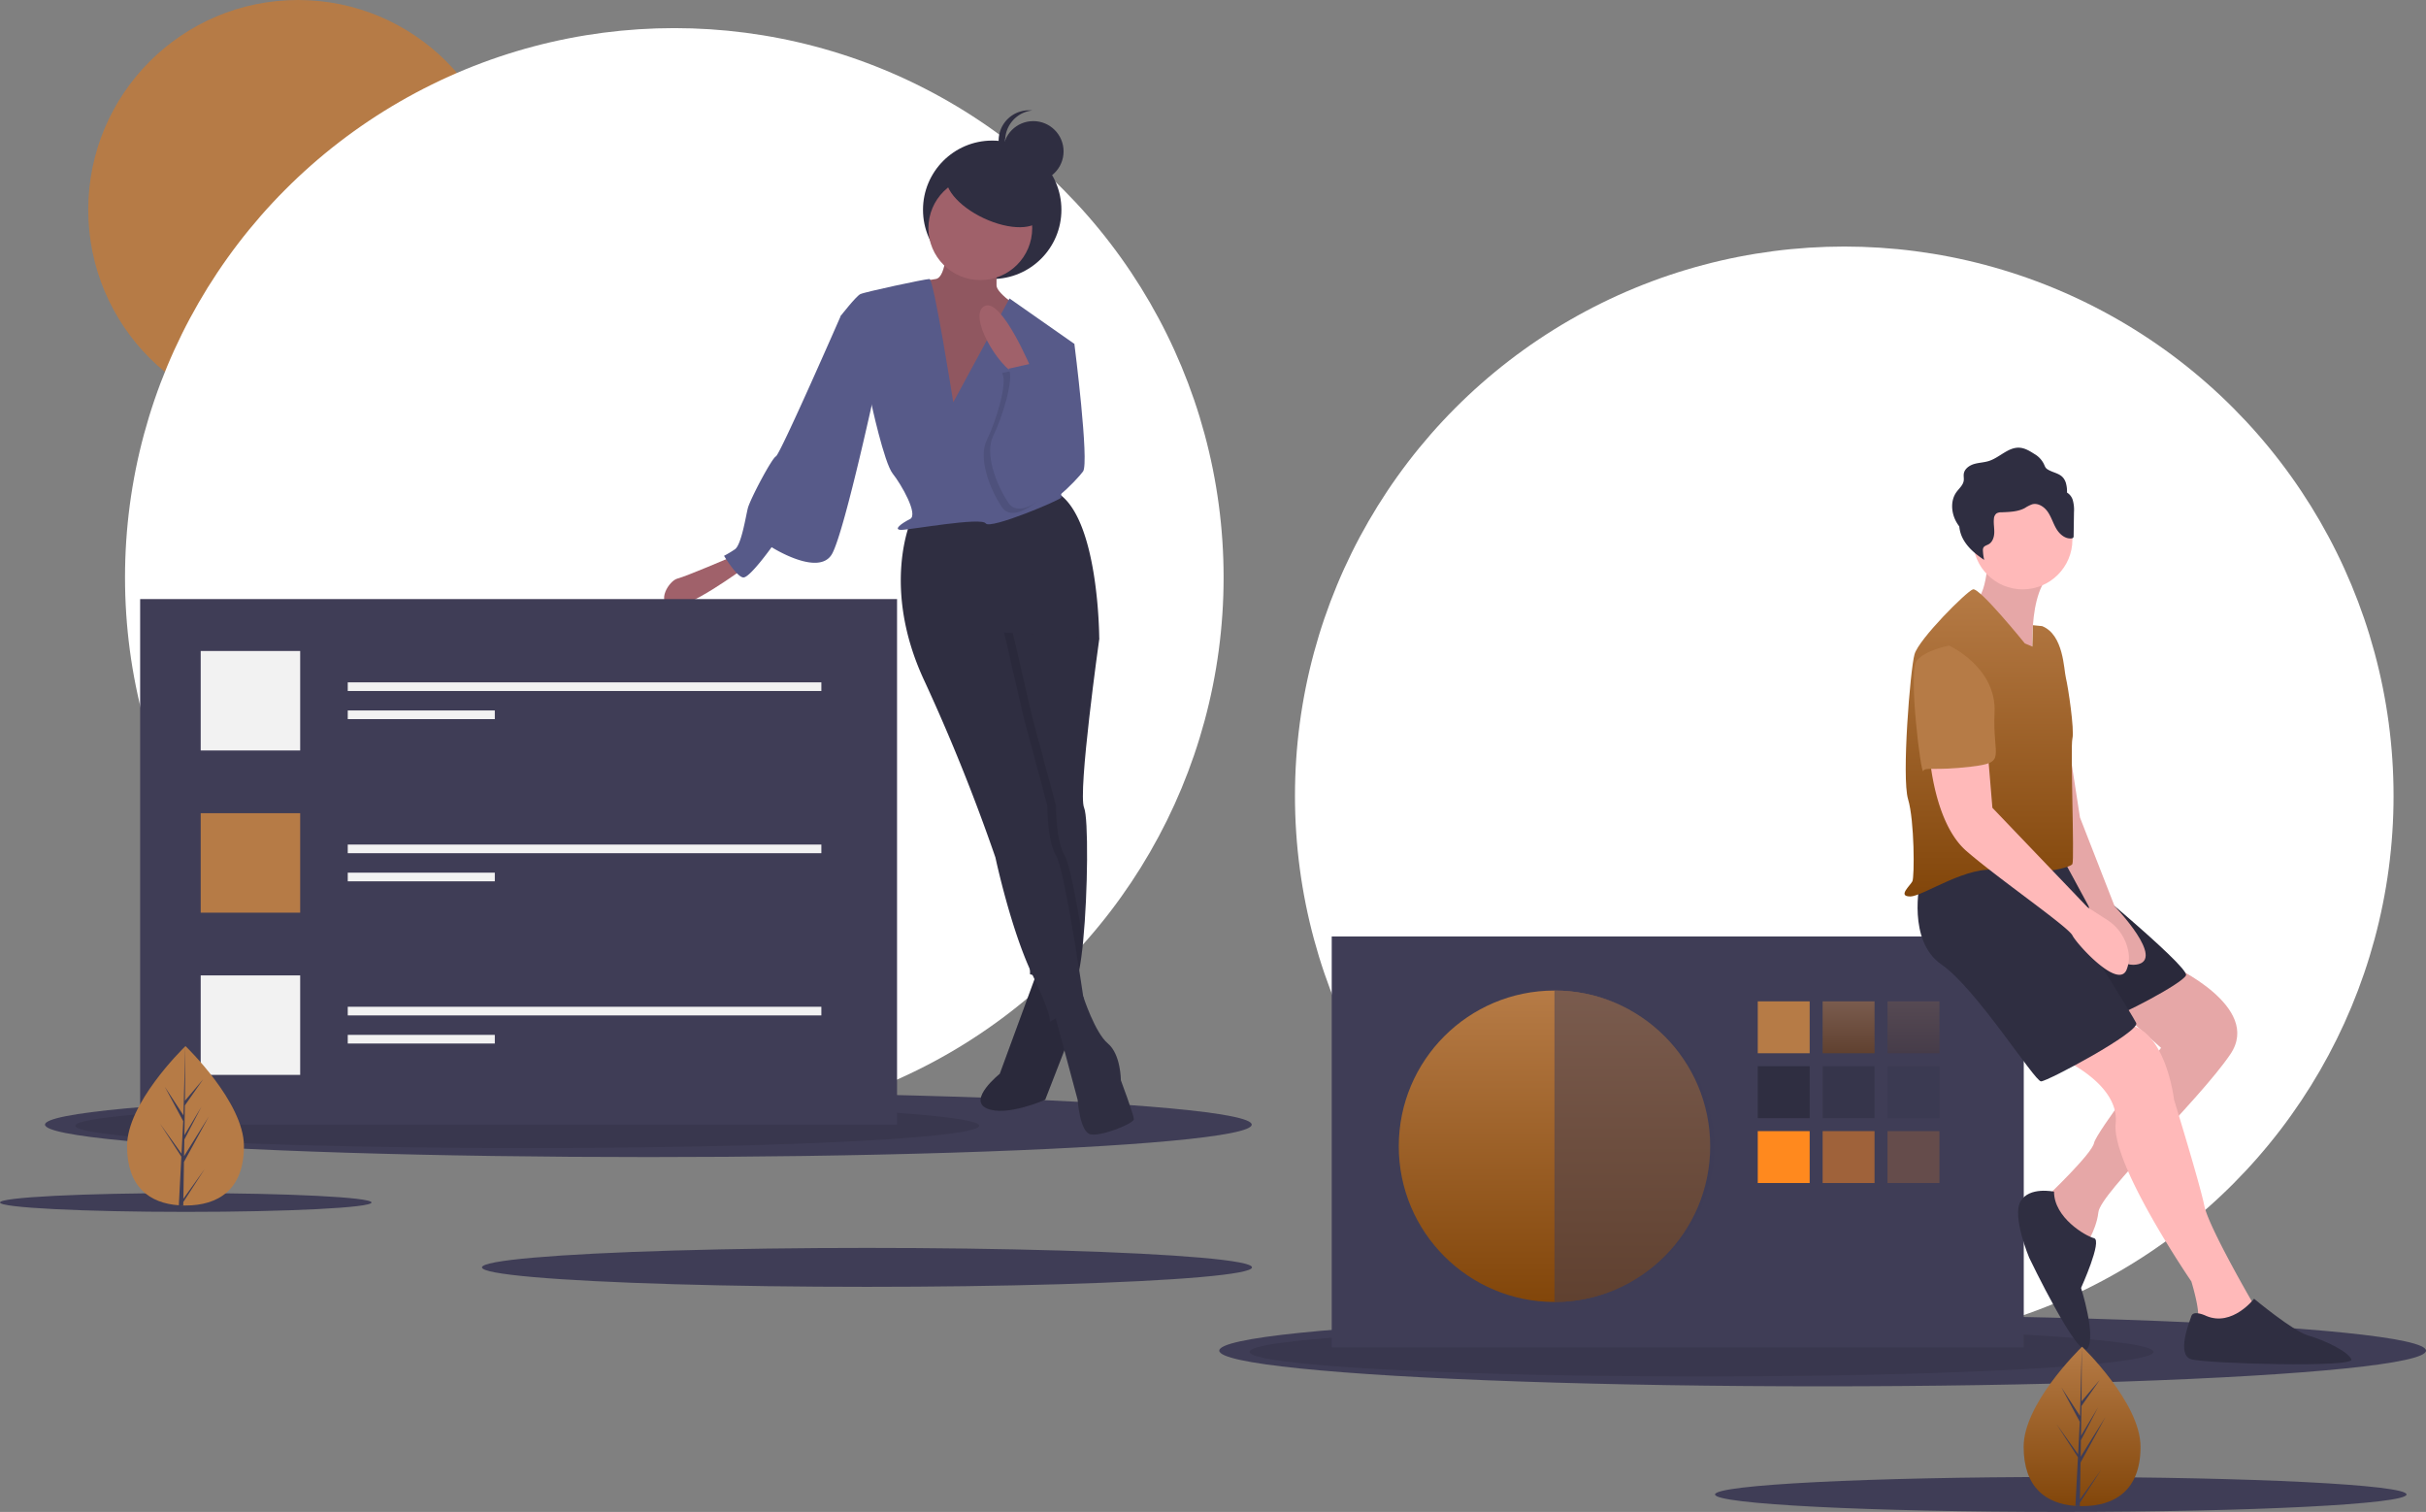 <svg id="image3" xmlns="http://www.w3.org/2000/svg" xmlns:xlink="http://www.w3.org/1999/xlink" width="1121.806" height="699.082" viewBox="0 0 1121.806 699.082">
  <rect x="0" y="0" width="1121.806" height="699.082" fill="#808080" stroke="none"/>
  <defs>
    <linearGradient id="linear-gradient" x1="0.5" x2="0.5" y2="1" gradientUnits="objectBoundingBox">
      <stop offset="0" stop-color="#b67b46"/>
      <stop offset="1" stop-color="#82460a"/>
    </linearGradient>
    <linearGradient id="linear-gradient-3" x1="0.5" x2="0.5" y2="1" gradientUnits="objectBoundingBox">
      <stop offset="0" stop-color="#b47945"/>
      <stop offset="1" stop-color="#633714"/>
    </linearGradient>
  </defs>
  <circle id="Ellipse_67" data-name="Ellipse 67" cx="254" cy="254" r="254" transform="translate(598.806 113.999)" fill="#fff"/>
  <circle id="Ellipse_68" data-name="Ellipse 68" cx="97" cy="97" r="97" transform="translate(40.806)" fill="#b67b46"/>
  <circle id="Ellipse_69" data-name="Ellipse 69" cx="254" cy="254" r="254" transform="translate(57.806 12.999)" fill="#fff"/>
  <ellipse id="Ellipse_70" data-name="Ellipse 70" cx="279" cy="15" rx="279" ry="15" transform="translate(20.806 505)" fill="#3f3d56"/>
  <ellipse id="Ellipse_71" data-name="Ellipse 71" cx="209" cy="10.345" rx="209" ry="10.345" transform="translate(34.806 510.172)" opacity="0.1"/>
  <ellipse id="Ellipse_72" data-name="Ellipse 72" cx="279" cy="16.5" rx="279" ry="16.5" transform="translate(563.806 608)" fill="#3f3d56"/>
  <ellipse id="Ellipse_73" data-name="Ellipse 73" cx="209" cy="11.379" rx="209" ry="11.379" transform="translate(577.806 613.69)" opacity="0.1"/>
  <ellipse id="Ellipse_74" data-name="Ellipse 74" cx="178.043" cy="9" rx="178.043" ry="9" transform="translate(222.86 577)" fill="#3f3d56"/>
  <ellipse id="Ellipse_75" data-name="Ellipse 75" cx="85.903" cy="4.342" rx="85.903" ry="4.342" transform="translate(0 551.658)" fill="#3f3d56"/>
  <ellipse id="Ellipse_76" data-name="Ellipse 76" cx="159.879" cy="8.082" rx="159.879" ry="8.082" transform="translate(793.048 682.918)" fill="#3f3d56"/>
  <rect id="Rectangle_4" data-name="Rectangle 4" width="320" height="190" transform="translate(615.806 433)" fill="#3f3d56"/>
  <circle id="Ellipse_77" data-name="Ellipse 77" cx="72" cy="72" r="72" transform="translate(646.806 458)" fill="url(#linear-gradient)"/>
  <rect id="Rectangle_5" data-name="Rectangle 5" width="24" height="24" transform="translate(812.806 463)" fill="#b67b46"/>
  <rect id="Rectangle_6" data-name="Rectangle 6" width="24" height="24" transform="translate(842.806 463)" opacity="0.5" fill="url(#linear-gradient)"/>
  <rect id="Rectangle_7" data-name="Rectangle 7" width="24" height="24" transform="translate(872.806 463)" opacity="0.2" fill="url(#linear-gradient-3)"/>
  <rect id="Rectangle_8" data-name="Rectangle 8" width="24" height="24" transform="translate(812.806 493)" fill="#2f2e41"/>
  <rect id="Rectangle_9" data-name="Rectangle 9" width="24" height="24" transform="translate(842.806 493)" fill="#2f2e41" opacity="0.5"/>
  <rect id="Rectangle_10" data-name="Rectangle 10" width="24" height="24" transform="translate(872.806 493)" fill="#2f2e41" opacity="0.2"/>
  <rect id="Rectangle_11" data-name="Rectangle 11" width="24" height="24" transform="translate(812.806 523)" fill="#ff891e"/>
  <rect id="Rectangle_12" data-name="Rectangle 12" width="24" height="24" transform="translate(842.806 523)" fill="#ff891e" opacity="0.5"/>
  <rect id="Rectangle_13" data-name="Rectangle 13" width="24" height="24" transform="translate(872.806 523)" fill="#ff891e" opacity="0.2"/>
  <path id="Path_157" data-name="Path 157" d="M757.9,558.459v144c39.765,0,74-32.235,74-72S797.667,558.459,757.9,558.459Z" transform="translate(-39.097 -100.459)" fill="#3f3d56" opacity="0.5"/>
  <path id="Path_158" data-name="Path 158" d="M1043.4,546.959s42,19,27,41-60,64-61,73-7,17-7,17-20-21-18-23,22-21,23-26,31-44,31-44l-27-24Z" transform="translate(-39.097 -100.459)" fill="#ffb9b9"/>
  <path id="Path_159" data-name="Path 159" d="M1043.4,546.959s42,19,27,41-60,64-61,73-7,17-7,17-20-21-18-23,22-21,23-26,31-44,31-44l-27-24Z" transform="translate(-39.097 -100.459)" opacity="0.1"/>
  <path id="Path_160" data-name="Path 160" d="M990.4,588.959s29,12,27,31,35,73,35,73,4,13,3,17,26,3,26,3v-9s-21-36-23-46-14-49-14-49-4-35-24-35a37.5,37.5,0,0,0-30,15Z" transform="translate(-39.097 -100.459)" fill="#ffb9b9"/>
  <path id="Path_161" data-name="Path 161" d="M991.9,498.459s60,49,58,53-31,19-36,20-40.378-73-40.378-73Z" transform="translate(-39.097 -100.459)" fill="#2f2e41"/>
  <path id="Path_162" data-name="Path 162" d="M991.9,498.459s60,49,58,53-31,19-36,20-40.378-73-40.378-73Z" transform="translate(-39.097 -100.459)" opacity="0.1"/>
  <path id="Path_163" data-name="Path 163" d="M926.9,508.459s-6,27,10,38,43,54,46,54,46-23,44-27-24-39-24-39l-7-37S934.9,495.459,926.9,508.459Z" transform="translate(-39.097 -100.459)" fill="#2f2e41"/>
  <path id="Path_164" data-name="Path 164" d="M991.9,420.459l9,58,16,41s24,25,10,27-22-27-22-27l-13-24Z" transform="translate(-39.097 -100.459)" fill="#ffb9b9"/>
  <path id="Path_165" data-name="Path 165" d="M991.9,420.459l9,58,16,41s24,25,10,27-22-27-22-27l-13-24Z" transform="translate(-39.097 -100.459)" opacity="0.1"/>
  <path id="Path_166" data-name="Path 166" d="M958.4,355.959s0,21-7,23,28,29,28,29-4-35,10-44Z" transform="translate(-39.097 -100.459)" fill="#ffb9b9"/>
  <path id="Path_167" data-name="Path 167" d="M958.4,355.959s0,21-7,23,28,29,28,29-4-35,10-44Z" transform="translate(-39.097 -100.459)" opacity="0.1"/>
  <circle id="Ellipse_78" data-name="Ellipse 78" cx="23" cy="23" r="23" transform="translate(912.306 226.5)" fill="#ffb9b9"/>
  <path id="Path_168" data-name="Path 168" d="M975.4,397.959s-21-26-24-25-25,23-27,30-6,57-3,67,3,36,2,38-7,7-1,7,27-15,41-12,33-1,34-3-1-54,0-58-2-24-3-28-1-20-11-24l-4.264-.421-.239,9.892Z" transform="translate(-39.097 -100.459)" fill="url(#linear-gradient)"/>
  <path id="Path_169" data-name="Path 169" d="M931.4,449.959s2,31,17,44,47,35,49,39,21,25,25,16a14.962,14.962,0,0,0,.8-8.867,22.053,22.053,0,0,0-9.9-14.413l-8.9-5.721-44-46-2-24Z" transform="translate(-39.097 -100.459)" fill="#ffb9b9"/>
  <path id="Path_170" data-name="Path 170" d="M988.9,651.459s-11.5-2.5-15.5,4.5,4,26,4,26,23,48,27,42-3-28-3-28,10-22,6-23S988.9,663.459,988.9,651.459Z" transform="translate(-39.097 -100.459)" fill="#2f2e41"/>
  <path id="Path_171" data-name="Path 171" d="M1059.4,708.959s-6-3-7,0-7,18,0,20,76,4,74,0-13-9-20-11-25-17-25-17S1071.4,713.959,1059.4,708.959Z" transform="translate(-39.097 -100.459)" fill="#2f2e41"/>
  <path id="Path_172" data-name="Path 172" d="M997.572,331.7a6.16,6.16,0,0,0-2.671-3.487,14.135,14.135,0,0,0-.564-4.6c-1.47-4.344-4.951-4.1-8.236-6.016-1.425-.833-1.337-1.57-2.079-2.939a10.905,10.905,0,0,0-4.2-4.288c-2.107-1.343-4.332-2.725-6.825-2.9-5.239-.357-9.256,4.571-14.263,6.152-2.207.7-4.579.726-6.8,1.385s-4.432,2.232-4.763,4.523c-.153,1.058.117,2.143-.038,3.2-.308,2.1-2.151,3.573-3.386,5.3-2.729,3.822-2.417,9.222-.234,13.38a18.8,18.8,0,0,0,1.574,2.463,15.149,15.149,0,0,0,1.662,5.626c2.183,4.159,5.938,7.266,9.861,9.848a23.287,23.287,0,0,1-.582-4.2,2.9,2.9,0,0,1,.179-1.391c.437-.913,1.591-1.156,2.472-1.656,1.823-1.036,2.538-3.329,2.591-5.425s-.392-4.2-.172-6.282a3.432,3.432,0,0,1,1.175-2.525,4.059,4.059,0,0,1,2.215-.528c3.736-.152,7.639-.221,10.934-1.988a16.2,16.2,0,0,1,3.4-1.722c2.8-.73,5.662,1.232,7.276,3.635s2.418,5.261,3.907,7.742,4.061,4.694,6.94,4.4a1.152,1.152,0,0,0,.86-.382,1.289,1.289,0,0,0,.158-.732l.161-11a16.634,16.634,0,0,0-.555-5.593Z" transform="translate(-39.097 -100.459)" fill="#2f2e41"/>
  <path id="Path_173" data-name="Path 173" d="M940.4,398.959s22,10,21,31,6,23-11,25-21,0-22,2-7-46-3-51S940.4,398.959,940.4,398.959Z" transform="translate(-39.097 -100.459)" fill="#b67b46"/>
  <circle id="Ellipse_79" data-name="Ellipse 79" cx="32" cy="32" r="32" transform="translate(426.806 65)" fill="#2f2e41"/>
  <path id="Path_174" data-name="Path 174" d="M519.4,547.959l-18,49s-15,12-6,16,27-4,27-4l14-36-2-25Z" transform="translate(-39.097 -100.459)" fill="#2f2e41"/>
  <path id="Path_175" data-name="Path 175" d="M519.4,547.959l-18,49s-15,12-6,16,27-4,27-4l14-36-2-25Z" transform="translate(-39.097 -100.459)" opacity="0.1"/>
  <path id="Path_176" data-name="Path 176" d="M520.9,257.459l15,2s7,55,4,59-18,20-24,16S520.9,257.459,520.9,257.459Z" transform="translate(-39.097 -100.459)" fill="#575a89"/>
  <path id="Path_177" data-name="Path 177" d="M377.4,357.959s-21,9-25,10-10,11-3,13,34-18,34-18Z" transform="translate(-39.097 -100.459)" fill="#a0616a"/>
  <path id="Path_178" data-name="Path 178" d="M526.4,567.959l11,41s1,15,6,16,20-5,20-7-6-18-6-18,0-12-6-17S540,561.209,540,561.209Z" transform="translate(-39.097 -100.459)" fill="#2f2e41"/>
  <path id="Path_179" data-name="Path 179" d="M540.4,473.959c2.02,4.71,1.77,38.88-.44,61.62-1.07,11.05-2.6,19.4-4.56,20.38l-14.33-3.58-5.67-1.42-.15-12.44-.85-68.56-17-71v-18l43,4,6.82,10.71.18.29S537.4,466.959,540.4,473.959Z" transform="translate(-39.097 -100.459)" fill="#2f2e41"/>
  <path id="Path_180" data-name="Path 180" d="M531.4,495.959c2.14,3.21,5.71,22.43,8.56,39.62-1.07,11.05-2.6,19.4-4.56,20.38l-14.33-3.58c-.22-.46-.44-.94-.67-1.42-1.83-3.84-3.55-8.08-5.15-12.44l-.85-68.56-17-71v-18l43,4,6.82,10.71-39.82-2.71,9,39,11,41S527.4,489.959,531.4,495.959Z" transform="translate(-39.097 -100.459)" opacity="0.1"/>
  <path id="Path_181" data-name="Path 181" d="M460.4,340.959s-14,31,6,74a874.079,874.079,0,0,1,33,82s7,33,17,54,8,22,8,22l16-9s-9-62-13-68-4-23-4-23l-11-41-9-39,44,3s0-57-20-68Z" transform="translate(-39.097 -100.459)" fill="#2f2e41"/>
  <path id="Path_182" data-name="Path 182" d="M476.9,212.459s0,16-5,17-15,1-18,6,23,71,23,71l27-17,9-45s-13-8-13-12v-18Z" transform="translate(-39.097 -100.459)" fill="#a0616a"/>
  <path id="Path_183" data-name="Path 183" d="M476.9,212.459s0,16-5,17-15,1-18,6,23,71,23,71l27-17,9-45s-13-8-13-12v-18Z" transform="translate(-39.097 -100.459)" opacity="0.1"/>
  <circle id="Ellipse_80" data-name="Ellipse 80" cx="24" cy="24" r="24" transform="translate(429.306 81.5)" fill="#a0616a"/>
  <path id="Path_184" data-name="Path 184" d="M479.9,286.459s-9-57-11-57-30,6-32,7-9,10-9,10l14,40s6,28,10,33,12,19,8,21-8,5-4,5,37-6,39-3,35-11,35-12-4-48-4-48l10-23-30-21Z" transform="translate(-39.097 -100.459)" fill="#575a89"/>
  <path id="Path_185" data-name="Path 185" d="M437.9,241.459l-10,5s-28,64-30,65-12,20-13,24-3,17-6,19a51.954,51.954,0,0,1-5,3s6,10,9,10,13-14,13-14,22,14,28,3,21-81,21-81Z" transform="translate(-39.097 -100.459)" fill="#575a89"/>
  <path id="Path_186" data-name="Path 186" d="M516.4,271.959s-14-34-22-30,6,28,15,32Z" transform="translate(-39.097 -100.459)" fill="#a0616a"/>
  <path id="Path_187" data-name="Path 187" d="M502.4,272.959l14.031-3.172,2.969,15.172s13,23,10,33-21,26-27,17-11-23-7-31S505.4,276.959,502.4,272.959Z" transform="translate(-39.097 -100.459)" opacity="0.1"/>
  <path id="Path_188" data-name="Path 188" d="M505.4,270.959l14.031-3.172,2.969,15.172s13,23,10,33-21,26-27,17-11-23-7-31S508.4,274.959,505.4,270.959Z" transform="translate(-39.097 -100.459)" fill="#575a89"/>
  <ellipse id="Ellipse_81" data-name="Ellipse 81" cx="11.5" cy="24" rx="11.5" ry="24" transform="translate(433.194 90.732) rotate(-64.899)" fill="#2f2e41"/>
  <circle id="Ellipse_82" data-name="Ellipse 82" cx="14" cy="14" r="14" transform="translate(463.806 56)" fill="#2f2e41"/>
  <path id="Path_189" data-name="Path 189" d="M503.9,165.459a14,14,0,0,1,12.5-13.917,14,14,0,1,0,0,27.834A14,14,0,0,1,503.9,165.459Z" transform="translate(-39.097 -100.459)" fill="#2f2e41"/>
  <rect id="Rectangle_14" data-name="Rectangle 14" width="350" height="243" transform="translate(64.806 277)" fill="#3f3d56"/>
  <rect id="Rectangle_15" data-name="Rectangle 15" width="46" height="46" transform="translate(92.806 301)" fill="#f2f2f2"/>
  <rect id="Rectangle_16" data-name="Rectangle 16" width="46" height="46" transform="translate(92.806 376)" fill="#b67b46"/>
  <rect id="Rectangle_17" data-name="Rectangle 17" width="46" height="46" transform="translate(92.806 451)" fill="#f2f2f2"/>
  <rect id="Rectangle_18" data-name="Rectangle 18" width="219" height="4" transform="translate(160.806 315.5)" fill="#f2f2f2"/>
  <rect id="Rectangle_19" data-name="Rectangle 19" width="68" height="4" transform="translate(160.806 328.5)" fill="#f2f2f2"/>
  <rect id="Rectangle_20" data-name="Rectangle 20" width="219" height="4" transform="translate(160.806 390.5)" fill="#f2f2f2"/>
  <rect id="Rectangle_21" data-name="Rectangle 21" width="68" height="4" transform="translate(160.806 403.5)" fill="#f2f2f2"/>
  <rect id="Rectangle_22" data-name="Rectangle 22" width="219" height="4" transform="translate(160.806 465.5)" fill="#f2f2f2"/>
  <rect id="Rectangle_23" data-name="Rectangle 23" width="68" height="4" transform="translate(160.806 478.5)" fill="#f2f2f2"/>
  <path id="Path_190" data-name="Path 190" d="M1028.9,769.392c0,20.356-12.1,27.464-27.028,27.464-.346,0-.692-.005-1.035-.012-.692-.015-1.378-.047-2.055-.094-13.473-.953-23.939-8.426-23.939-27.357,0-19.588,25.031-44.307,26.916-46.141l0,0c.072-.072.109-.107.109-.107S1028.9,749.038,1028.9,769.392Z" transform="translate(-39.097 -100.459)" fill="url(#linear-gradient)"/>
  <path id="Path_191" data-name="Path 191" d="M1000.89,793.741l9.886-13.811-9.911,15.329-.025,1.585c-.692-.015-1.378-.047-2.055-.094l1.065-20.364-.007-.159.017-.027.1-1.925-9.936-15.366,9.965,13.923.025.408.8-15.386-8.505-15.879,8.61,13.18.838-31.9,0-.109v.107l-.139,25.155,8.468-9.973-8.5,12.14-.224,13.777,7.908-13.222-7.941,15.249-.124,7.659,11.476-18.4-11.52,21.075Z" transform="translate(-39.097 -100.459)" fill="#3f3d56"/>
  <path id="Path_192" data-name="Path 192" d="M151.9,630.392c0,20.356-12.1,27.464-27.028,27.464-.346,0-.692-.005-1.035-.012-.692-.015-1.378-.047-2.055-.094-13.473-.953-23.939-8.426-23.939-27.357,0-19.588,25.031-44.307,26.916-46.141l0,0c.072-.072.109-.107.109-.107S151.9,610.038,151.9,630.392Z" transform="translate(-39.097 -100.459)" fill="#b67b46"/>
  <path id="Path_193" data-name="Path 193" d="M123.89,654.741l9.886-13.811-9.911,15.329-.025,1.585c-.692-.015-1.378-.047-2.055-.094l1.065-20.364-.007-.159.017-.027.1-1.925-9.936-15.366,9.965,13.923.025.408.8-15.386-8.505-15.879,8.61,13.18.838-31.9,0-.109v.107l-.139,25.155,8.468-9.973-8.5,12.14-.224,13.777,7.908-13.222-7.941,15.249-.124,7.659,11.476-18.4-11.52,21.075Z" transform="translate(-39.097 -100.459)" fill="#3f3d56"/>
</svg>
